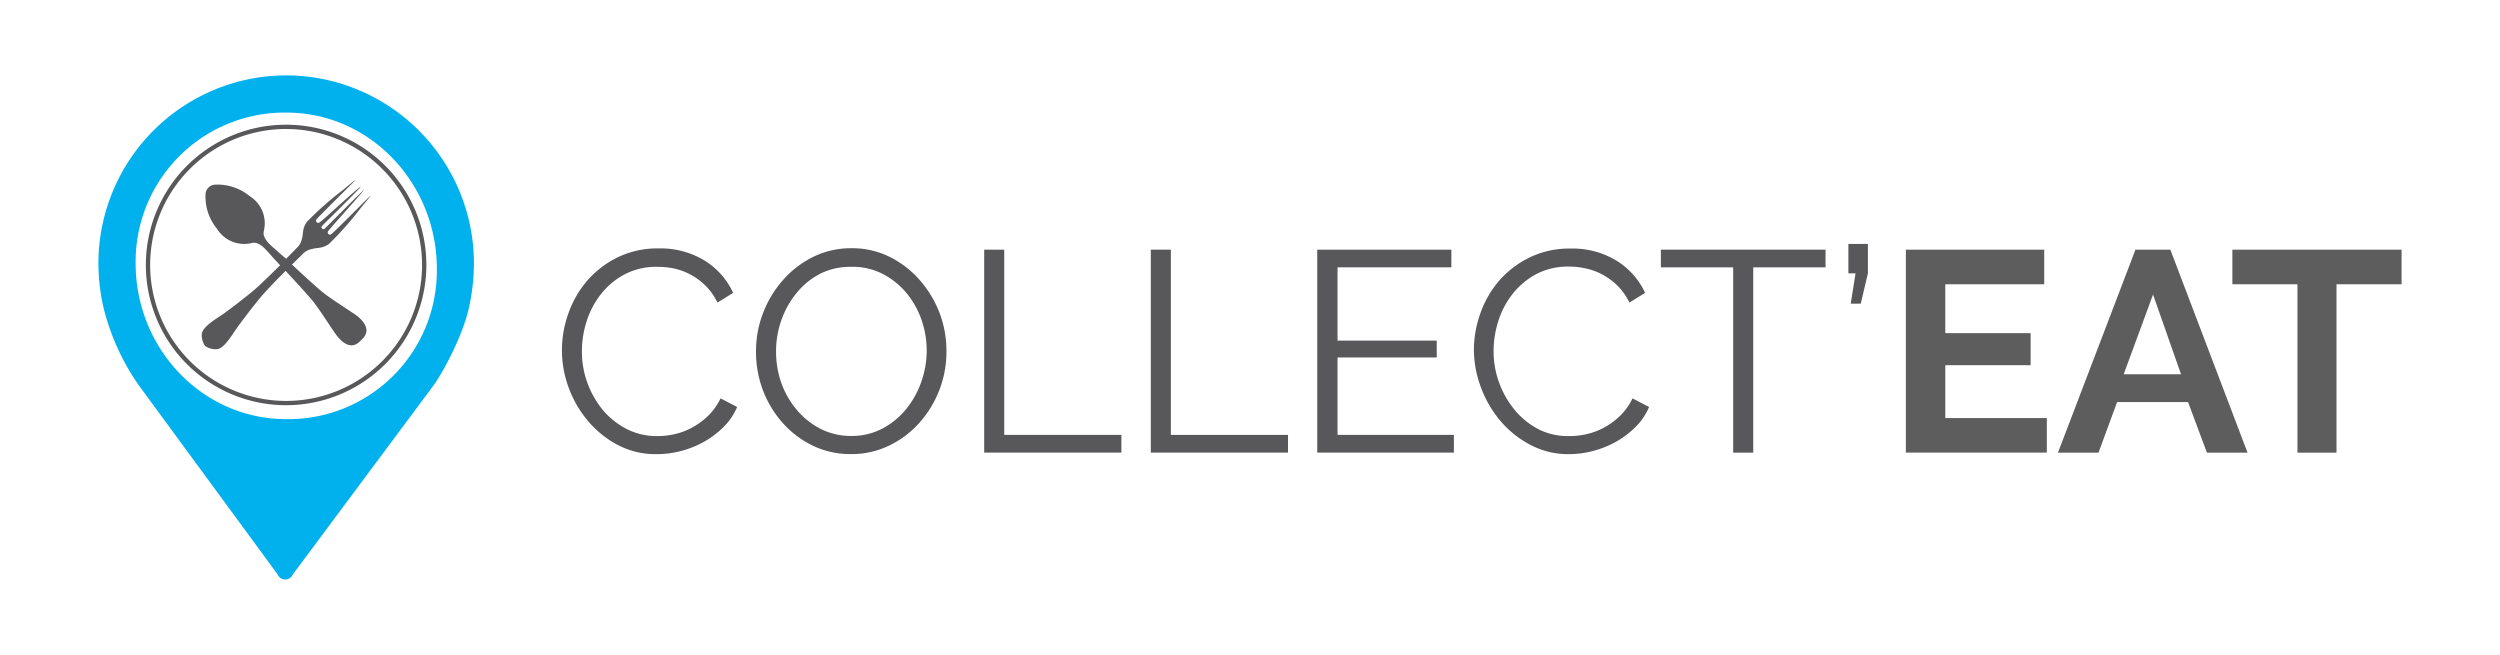 <svg id="Calque_1" data-name="Calque 1" xmlns="http://www.w3.org/2000/svg" viewBox="0 0 384.12 100.58"><defs><style>.cls-1{fill:#58585a;}.cls-2{fill:#5d5d5d;}.cls-3{fill:#01b1ee;}</style></defs><title>Logo</title><path class="cls-1" d="M86.34,53.73a16.68,16.68,0,0,1,1-5.6,15.55,15.55,0,0,1,2.88-5,14.77,14.77,0,0,1,4.66-3.58,13.86,13.86,0,0,1,6.28-1.38,13,13,0,0,1,7.14,1.89A11.49,11.49,0,0,1,112.65,45l-2.42,1.49a9.25,9.25,0,0,0-1.82-2.59,10.11,10.11,0,0,0-2.31-1.71,9.74,9.74,0,0,0-2.55-.94A12.21,12.21,0,0,0,101,41a10.42,10.42,0,0,0-5,1.14,11.43,11.43,0,0,0-3.62,3,13,13,0,0,0-2.22,4.15,15.08,15.08,0,0,0-.75,4.68,13.86,13.86,0,0,0,.9,5,14.05,14.05,0,0,0,2.46,4.2A11.82,11.82,0,0,0,96.46,66,10.11,10.11,0,0,0,101.1,67a11.64,11.64,0,0,0,2.7-.33,10.45,10.45,0,0,0,2.68-1.05,11.3,11.3,0,0,0,2.39-1.8,9.31,9.31,0,0,0,1.84-2.61l2.55,1.32a9.56,9.56,0,0,1-2.11,3.1,13.88,13.88,0,0,1-3,2.26,15.07,15.07,0,0,1-3.54,1.41,14.6,14.6,0,0,1-3.67.48A12.47,12.47,0,0,1,95,68.41a15.43,15.43,0,0,1-4.61-3.67,17,17,0,0,1-3-5.14A16.6,16.6,0,0,1,86.34,53.73Z"/><path class="cls-1" d="M130.79,69.77a13.2,13.2,0,0,1-6-1.34,14.79,14.79,0,0,1-4.63-3.56,16.17,16.17,0,0,1-3-5.07A16.75,16.75,0,0,1,116.16,54a16.22,16.22,0,0,1,1.12-6,16.48,16.48,0,0,1,3.1-5.05A15,15,0,0,1,125,39.44a13.15,13.15,0,0,1,5.8-1.3,12.87,12.87,0,0,1,6,1.38,15,15,0,0,1,4.61,3.62,16.77,16.77,0,0,1,3,5.07A16.46,16.46,0,0,1,145.42,54a16.22,16.22,0,0,1-1.12,6,16.42,16.42,0,0,1-3.07,5,14.88,14.88,0,0,1-4.63,3.47A13.14,13.14,0,0,1,130.79,69.77ZM119.24,54a14.52,14.52,0,0,0,.83,4.9A13.3,13.3,0,0,0,122.45,63a11.65,11.65,0,0,0,3.65,2.9,10.17,10.17,0,0,0,4.7,1.08,10,10,0,0,0,4.79-1.14,11.67,11.67,0,0,0,3.65-3,13.79,13.79,0,0,0,2.31-4.17,14.34,14.34,0,0,0,0-9.64,13.41,13.41,0,0,0-2.39-4.15A11.82,11.82,0,0,0,135.45,42,10.1,10.1,0,0,0,130.79,41,10.22,10.22,0,0,0,126,42.07a11.41,11.41,0,0,0-3.65,3,13.8,13.8,0,0,0-2.31,4.17A14.29,14.29,0,0,0,119.24,54Z"/><path class="cls-1" d="M151.22,69.55V38.36h3.08V66.82h18v2.72H151.22Z"/><path class="cls-1" d="M176.82,69.55V38.36h3.08V66.82h18v2.72H176.82Z"/><path class="cls-1" d="M223.39,66.82v2.72h-21V38.36H223v2.72H205.51V52.33h15.24v2.59H205.51v11.9h17.88Z"/><path class="cls-1" d="M226.46,53.73a16.7,16.7,0,0,1,1-5.6,15.56,15.56,0,0,1,2.88-5A14.77,14.77,0,0,1,235,39.57a13.86,13.86,0,0,1,6.28-1.38,13,13,0,0,1,7.14,1.89A11.49,11.49,0,0,1,252.77,45l-2.42,1.49a9.24,9.24,0,0,0-1.82-2.59,10.13,10.13,0,0,0-2.31-1.71,9.74,9.74,0,0,0-2.55-.94,12.2,12.2,0,0,0-2.59-.29,10.43,10.43,0,0,0-5,1.14,11.42,11.42,0,0,0-3.62,3,13,13,0,0,0-2.22,4.15,15.09,15.09,0,0,0-.75,4.68,13.86,13.86,0,0,0,.9,5,14.05,14.05,0,0,0,2.46,4.2,11.81,11.81,0,0,0,3.69,2.9A10.11,10.11,0,0,0,241.22,67a11.64,11.64,0,0,0,2.7-.33,10.46,10.46,0,0,0,2.68-1.05,11.3,11.3,0,0,0,2.39-1.8,9.31,9.31,0,0,0,1.84-2.61l2.55,1.32a9.55,9.55,0,0,1-2.11,3.1,13.86,13.86,0,0,1-3,2.26,15.06,15.06,0,0,1-3.54,1.41,14.59,14.59,0,0,1-3.67.48,12.47,12.47,0,0,1-5.89-1.41,15.43,15.43,0,0,1-4.61-3.67,17,17,0,0,1-3-5.14A16.6,16.6,0,0,1,226.46,53.73Z"/><path class="cls-1" d="M280.49,41.08H269.38V69.55H266.3V41.08H255.19V38.36h25.3v2.72Z"/><path class="cls-1" d="M284.36,46.66L285.1,42H284V37.48H287V42l-1.1,4.66h-1.54Z"/><path class="cls-2" d="M314.49,64.23v5.31H292.83V38.36h21.26v5.32h-15.2v7.51H312v4.92H298.89v8.13h15.59Z"/><path class="cls-2" d="M328.11,38.36h5.36l11.86,31.19h-6.24l-2.9-7.77H325.29l-2.86,7.77H316.2Zm7,19.15-4.3-12.26L326.3,57.51h8.79Z"/><path class="cls-2" d="M369,43.68H359V69.55h-6V43.68H343V38.36h26v5.32Z"/><path class="cls-3" d="M44,11.58A28.91,28.91,0,0,0,15.12,40.5,31.51,31.51,0,0,0,15.84,47a35.65,35.65,0,0,0,5.53,12.26l21.29,29a1.26,1.26,0,0,0,2.33,0l21.59-29c1.3-1.74,4.62-7.73,5.53-12.26a31.5,31.5,0,0,0,.71-6.46A28.91,28.91,0,0,0,44,11.58ZM44,64.4c-13,0-23.16-10.92-23.16-23.93A22.9,22.9,0,0,1,44,17.3c13,0,23.12,11,23.12,24A22.82,22.82,0,0,1,44,64.4Z"/><path class="cls-1" d="M44,62.26A21.55,21.55,0,1,1,65.51,40.71,21.57,21.57,0,0,1,44,62.26Zm0-42.44A20.89,20.89,0,1,0,64.85,40.71,20.91,20.91,0,0,0,44,19.82Z"/><path class="cls-1" d="M55,48.64C54.2,48,51,46.06,49.57,44.89c-1-.79-3.09-2.73-4.71-4.24,0.69-.68,1.25-1.23,1.53-1.5A2.63,2.63,0,0,1,48,38.25c0.64-.23,1.49,0,2.56-0.78a50,50,0,0,0,4.89-5.54c1.92-2.3,1.51-1.92,1.22-1.63S51.2,35.81,50.88,36a0.34,0.34,0,0,1-.47-0.47c0.19-.25.35-0.44,1.41-1.64s4.16-4.66,4.09-4.7-5.7,5.66-6,5.92-0.37,0-.41,0h0s-0.24-.17,0-0.42,6-5.91,5.92-6-3.5,3-4.7,4.09-1.39,1.22-1.64,1.41a0.34,0.34,0,0,1-.47-0.47c0.24-.32,5.45-5.48,5.74-5.77s0.67-.7-1.63,1.22a50.09,50.09,0,0,0-5.54,4.89c-0.81,1.07-.54,1.92-0.78,2.56a2.63,2.63,0,0,1-.91,1.58c-0.27.29-.83,0.86-1.52,1.56L43,38.94c-1.11-1.05-2.78-2.14-2.46-3.46a4.92,4.92,0,0,0-2.2-5.36,7.76,7.76,0,0,0-5.27-1.75,1.54,1.54,0,0,0-1.49,1.49,7.76,7.76,0,0,0,1.75,5.28,4.92,4.92,0,0,0,5.36,2.2c1.32-.32,2.4,1.35,3.46,2.46l0.89,0.95c-1.44,1.43-3.12,3.06-4,3.82-1.6,1.33-4,3.19-5.14,3.94s-2.78,1.79-2.89,2.8a2.8,2.8,0,0,0,.5,1.84l0,0a2.8,2.8,0,0,0,1.84.5c1-.1,2.05-1.79,2.8-2.89s2.61-3.55,3.94-5.14c0.75-.9,2.36-2.57,3.79-4,1.51,1.62,3.45,3.73,4.24,4.71,1.17,1.46,3.11,4.63,3.75,5.39s2,2.14,3.43.73l0.16-.16,0.07-.07,0.16-.16C57.11,50.66,55.73,49.28,55,48.64Z"/></svg>